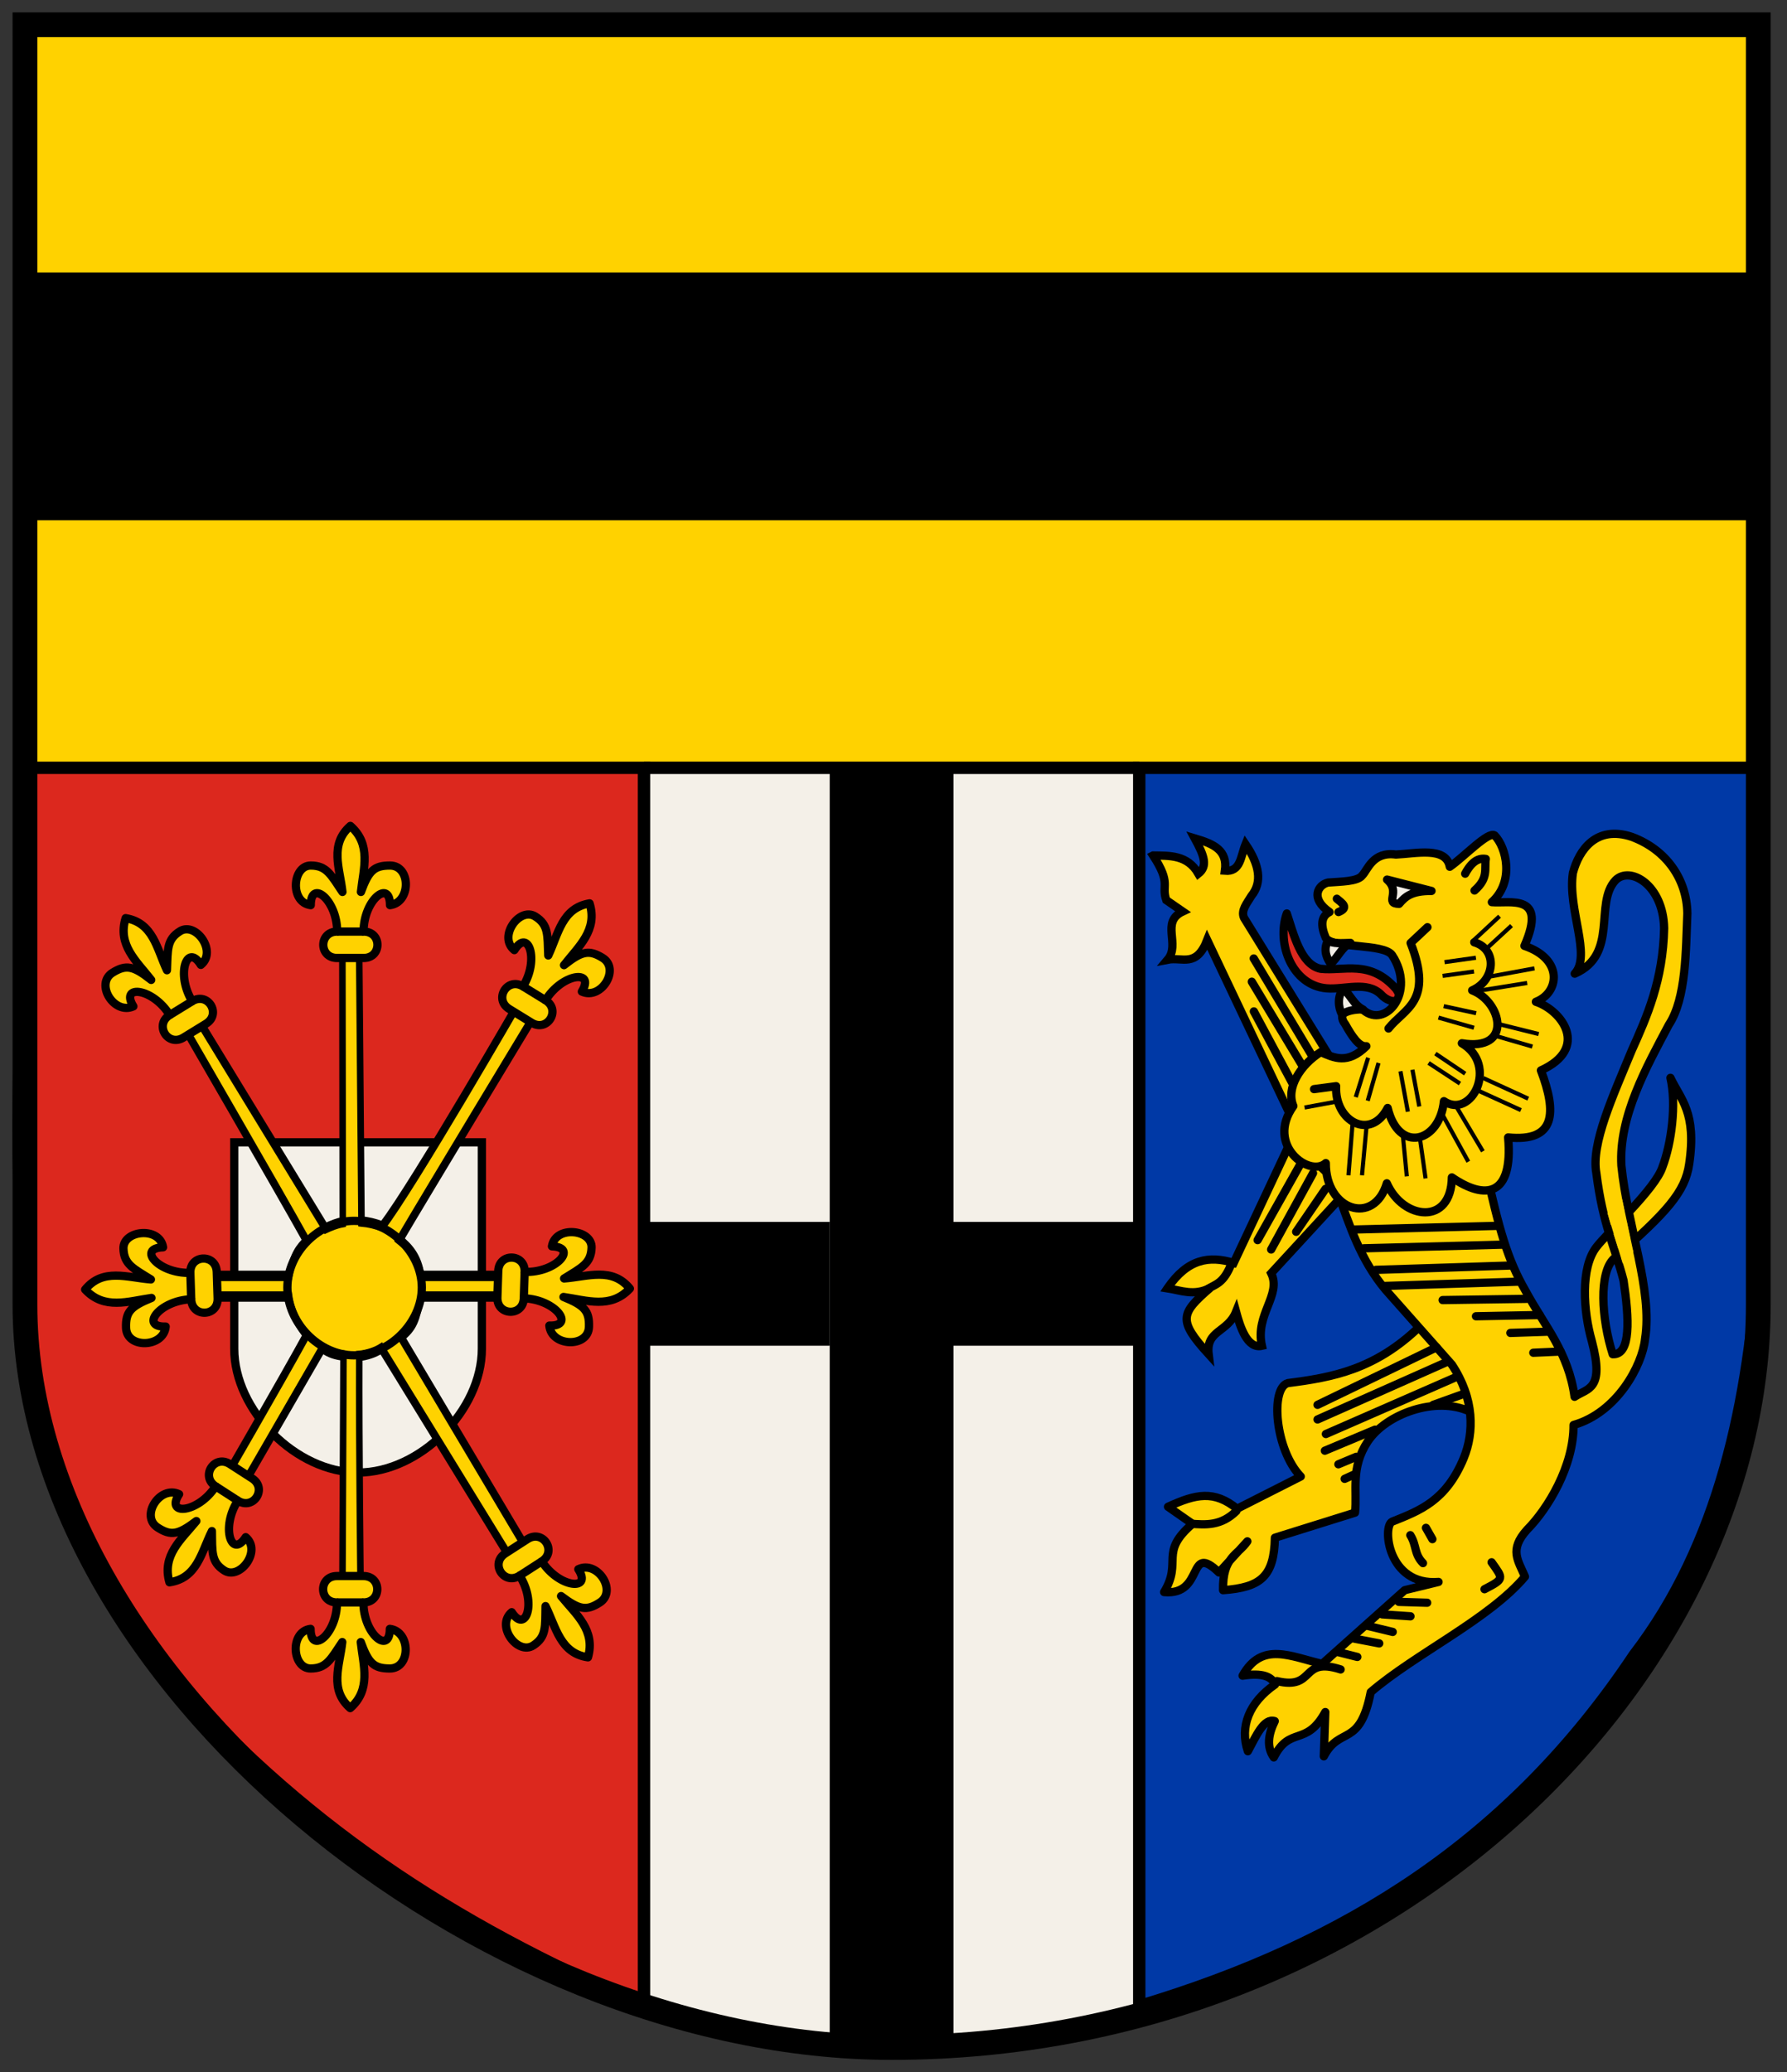 <!-- Created with Inkscape (http://www.inkscape.org/) -->
<svg xmlns:rdf="http://www.w3.org/1999/02/22-rdf-syntax-ns#" xmlns="http://www.w3.org/2000/svg" height="502" width="433" version="1.1" xmlns:cc="http://creativecommons.org/ns#" xmlns:dc="http://purl.org/dc/elements/1.1/">
 <rect width="100%" height="100%" fill="#333333" stroke="none"/>

 <g transform="translate(0,-550.362)">
  <g transform="translate(-23.955,-6)">
   <path d="m180,742.36,120,0,0,300.17c-43.821,12.244-79.032,10.52-120-1.01z" fill="#f4f0e8"/>
   <rect height="60" width="420" y="562.36" x="30" fill="#ffd200"/>
   <rect height="60" width="420" y="682.36" x="30" fill="#ffd200"/>
   <rect height="60" width="420" y="622.36" x="30" fill="#000"/>
   <rect height="310" width="30" y="742.36" x="225" fill="#000"/>
   <rect height="30" width="45" y="852.36" x="180" fill="#000"/>
   <rect height="30" width="50" y="852.36" x="250" fill="#000"/>
   <path d="m30,742.36,150,0,0,300c-47.23-20.4-83.193-43.88-117.52-83.02-42.123-57.65-33.812-109.41-32.475-217.02z" stroke="#000" stroke-dasharray="none" stroke-miterlimit="4" stroke-width="3" fill="#dc281e"/>
   <path d="m450,742.36-150,0,0,300c50-15,90-40,120-85,41.242-53.768,29.389-136.59,30-215z" stroke="#000" stroke-dasharray="none" stroke-miterlimit="4" stroke-width="3" fill="#0039a6"/>
   <path stroke-linejoin="miter" d="m80.714,833.08,60,0,0,50c0,15-15,30-30,30s-30-15-30-30z" stroke="#000" stroke-linecap="butt" stroke-dasharray="none" stroke-miterlimit="4" stroke-width="2" fill="#f4f0e8"/>
   <g transform="matrix(0.336,0,0,0.533,35.036,447.425)" stroke="#000" stroke-miterlimit="4" stroke-dasharray="none" stroke-width="4.727">
    <g stroke-dasharray="none" stroke-width="0.985" stroke-miterlimit="4" transform="matrix(4.8,0,0,4.8,-835.065,-2625.432)">
     <g stroke-miterlimit="4" stroke-width="2.735" stroke-dasharray="none" transform="matrix(0.36,0,0,0.36,103.658,503.598)">
      <path d="m391.62,579.76,0-5.43-39.617,0c-1.07-4.72-4.583-7.232-9.03-9.489,11.504-12.323,55.441-58.128,55.441-58.128l-4.762-5.226s-44.957,49.167-57.952,59.811c-2.871-0.68-5.742-1.117-8.613-1.28l-0.947-70.286-7.017,0.064,0.151,70.416c-2.491,0.291-4.829,0.892-7.198,1.59l-58.122-60.031-3.882,3.895s43.792,47.682,54.117,59.437c-3.445,2.172-5.585,3.795-7.308,9.225h-41.34v5.43h41.34c1.025,4.235,3.886,7.55,7.334,10.073-10.756,12.36-36.17,40.029-36.17,40.029l6.291,3.223,36.479-39.789c2.484,1.202,5.537,1.75,8.766,1.978l-0.428,59.073,7.536-0.086s-0.663-35.75-0.526-58.891c3.045-0.213,6.6-0.881,9.228-1.978l58.014,59.507,4.917-4.402-54.79-58.1c5.758-2.833,6.462-4.787,8.468-10.638z" fill="#ffd200"/>
     </g>
    </g>
   </g>
   <g transform="matrix(0.64,0,0,0.64,57.652,258.925)" stroke="#000" stroke-dasharray="none" stroke-miterlimit="4" stroke-width="3.125">
    <path stroke-linejoin="round" stroke-linecap="round" d="m75,827.36,10,0c7,0,7-10,0-10,0-12,10-20,10-10,8-1,8-15,0-15-6,0-8.041,1.913-11,10,1-9,4-18-4-25-8,7-4,16-3,25-4.362-6.508-6-10-12-10-7,0-8,14,0,15,0-10,10-2,10,10-7,0-7,10,0,10z" fill="#ffd200"/>
    <path stroke-linejoin="miter" stroke-linecap="butt" d="m75,817.36,10,0" fill="none"/>
   </g>
   <g transform="matrix(0.64,0,0,-0.64,57.611,1467.66)" stroke="#000" stroke-dasharray="none" stroke-miterlimit="4" stroke-width="3.125">
    <path stroke-linejoin="round" stroke-linecap="round" d="m75,827.36,10,0c7,0,7-10,0-10,0-12,10-20,10-10,8-1,8-15,0-15-6,0-8.041,1.913-11,10,1-9,4-18-4-25-8,7-4,16-3,25-4.362-6.508-6-10-12-10-7,0-8,14,0,15,0-10,10-2,10,10-7,0-7,10,0,10z" fill="#ffd200"/>
    <path stroke-linejoin="miter" stroke-linecap="butt" d="m75,817.36,10,0" fill="none"/>
   </g>
   <g transform="matrix(0.545,0.335,-0.335,0.545,383.628,324.737)" stroke="#000" stroke-dasharray="none" stroke-miterlimit="4" stroke-width="3.125">
    <path stroke-linejoin="round" stroke-linecap="round" d="m75,827.36,10,0c7,0,7-10,0-10,0-12,10-20,10-10,8-1,8-15,0-15-6,0-8.041,1.913-11,10,1-9,4-18-4-25-8,7-4,16-3,25-4.362-6.508-6-10-12-10-7,0-8,14,0,15,0-10,10-2,10,10-7,0-7,10,0,10z" fill="#ffd200"/>
    <path stroke-linejoin="miter" stroke-linecap="butt" d="m75,817.36,10,0" fill="none"/>
   </g>
   <g transform="matrix(-0.545,0.335,0.335,0.545,-162.417,328.317)" stroke="#000" stroke-dasharray="none" stroke-miterlimit="4" stroke-width="3.125">
    <path stroke-linejoin="round" stroke-linecap="round" d="m75,827.36,10,0c7,0,7-10,0-10,0-12,10-20,10-10,8-1,8-15,0-15-6,0-8.041,1.913-11,10,1-9,4-18-4-25-8,7-4,16-3,25-4.362-6.508-6-10-12-10-7,0-8,14,0,15,0-10,10-2,10,10-7,0-7,10,0,10z" fill="#ffd200"/>
    <path stroke-linejoin="miter" stroke-linecap="butt" d="m75,817.36,10,0" fill="none"/>
   </g>
   <g transform="matrix(-0.021,0.64,-0.64,-0.021,675.769,833.639)" stroke="#000" stroke-dasharray="none" stroke-miterlimit="4" stroke-width="3.125">
    <path stroke-linejoin="round" stroke-linecap="round" d="m75,827.36,10,0c7,0,7-10,0-10,0-12,10-20,10-10,8-1,8-15,0-15-6,0-8.041,1.913-11,10,1-9,4-18-4-25-8,7-4,16-3,25-4.362-6.508-6-10-12-10-7,0-8,14,0,15,0-10,10-2,10,10-7,0-7,10,0,10z" fill="#ffd200"/>
    <path stroke-linejoin="miter" stroke-linecap="butt" d="m75,817.36,10,0" fill="none"/>
   </g>
   <g transform="matrix(0.021,0.64,0.64,-0.021,-454.607,833.872)" stroke="#000" stroke-dasharray="none" stroke-miterlimit="4" stroke-width="3.125">
    <path stroke-linejoin="round" stroke-linecap="round" d="m75,827.36,10,0c7,0,7-10,0-10,0-12,10-20,10-10,8-1,8-15,0-15-6,0-8.041,1.913-11,10,1-9,4-18-4-25-8,7-4,16-3,25-4.362-6.508-6-10-12-10-7,0-8,14,0,15,0-10,10-2,10,10-7,0-7,10,0,10z" fill="#ffd200"/>
    <path stroke-linejoin="miter" stroke-linecap="butt" d="m75,817.36,10,0" fill="none"/>
   </g>
   <g transform="matrix(0.538,-0.347,-0.347,-0.538,393.129,1403.825)" stroke="#000" stroke-dasharray="none" stroke-miterlimit="4" stroke-width="3.125">
    <path stroke-linejoin="round" stroke-linecap="round" d="m75,827.36,10,0c7,0,7-10,0-10,0-12,10-20,10-10,8-1,8-15,0-15-6,0-8.041,1.913-11,10,1-9,4-18-4-25-8,7-4,16-3,25-4.362-6.508-6-10-12-10-7,0-8,14,0,15,0-10,10-2,10,10-7,0-7,10,0,10z" fill="#ffd200"/>
    <path stroke-linejoin="miter" stroke-linecap="butt" d="m75,817.36,10,0" fill="none"/>
   </g>
   <g transform="matrix(-0.538,-0.347,0.347,-0.538,-161.691,1385.651)" stroke="#000" stroke-dasharray="none" stroke-miterlimit="4" stroke-width="3.125">
    <path stroke-linejoin="round" stroke-linecap="round" d="m75,827.36,10,0c7,0,7-10,0-10,0-12,10-20,10-10,8-1,8-15,0-15-6,0-8.041,1.913-11,10,1-9,4-18-4-25-8,7-4,16-3,25-4.362-6.508-6-10-12-10-7,0-8,14,0,15,0-10,10-2,10,10-7,0-7,10,0,10z" fill="#ffd200"/>
    <path stroke-linejoin="miter" stroke-linecap="butt" d="m75,817.36,10,0" fill="none"/>
   </g>
   <g stroke="#000" transform="translate(8.612,-19.71)">
    <path stroke-linejoin="round" d="m312.12,788.07c-0.284,4.035,2.02,7.2,4.162,9.497" stroke-linecap="round" stroke-dasharray="none" stroke-miterlimit="4" stroke-width="2" fill="none"/>
    <path stroke-linejoin="miter" d="m294.75,783.31c3.961,0.067,8.307-0.206,10.967,4.412,2.287-1.818,1.493-4.209-0.884-8.571,4.674,1.394,8.004,2.876,7.312,7.857,3.846,0.322,3.775-3.403,5-6.429,3.384,4.974,4.103,9.209,1.429,12.5-1.064,1.786-2.632,3.571-1.786,5.357l20.714,33.571-9.643,13.929-20-42.143c-2.667,6.786-6.02,4.07-9.6,4.769,3.193-3.746-1.79-9.129,3.672-11.681l-3.99-2.752c-1.284-3.682,1.339-3.872-3.193-10.819z" stroke-linecap="butt" stroke-dasharray="none" stroke-miterlimit="4" stroke-width="2" fill="#ffd200"/>
    <path stroke-linejoin="miter" d="m298.21,888.16c4.893-7.148,10.092-7.957,16.071-6.158l14.051-29.913,13.283,12.579-18.258,19.834c2.567,5.297-3.947,9.989-2.248,17.587-3.561,0.814-5.266-4.584-6.263-8.258-2.054,5.115-7.358,4.415-6.638,10.314-7.524-8.277-6.772-9.881,0.357-16.071-3.947,2.012-7.038,0.592-10.357,0.087z" stroke-linecap="butt" stroke-dasharray="none" stroke-miterlimit="4" stroke-width="2" fill="#ffd200"/>
    <path stroke-linejoin="round" d="m298.36,941.08c6.768-3.109,11.168-4.047,16.742,0.48l15.418-7.814c-6.21-6.421-7.432-21.424-3.128-22.623,10.799-1.378,21.14-3.246,31.995-13.745,5.419,5.738,11.854,12.957,12.1,20.635-8.235-3.821-20.258,0.563-24.704,7.204-4.271,6.443-2.555,11.94-3.11,17.291l-19.416,6.071c-0.188,9.4-3.418,12.043-12.561,12.709-0.157-8.183,3.625-8.487,5.888-11.829l-6.872,7.543c-7.79-7.491-3.395,5.678-13.301,4.747,4.53-7.474-1.322-9.483,6.872-16.533z" stroke-linecap="round" stroke-dasharray="none" stroke-miterlimit="4" stroke-width="2" fill="#ffd200"/>
    <path stroke-linejoin="round" d="m339.51,865.06,35.819-5.793c3.223,14.368,5.183,21.764,9.668,29.52,4.612,8.551,10.396,14.829,11.872,25.653,3.189-2.146,7.304-1.598,4.197-13.426-2.115-7.393-2.745-17.779,1.034-22.768,2.7-3.572,14.314-14.095,16.066-19.469,2.188-5.772,3.419-15.165,1.936-21.61,2.478,5.276,6.4,8.313,4.538,20.906-0.958,6.694-5.39,11.663-18.214,22.857-3.702,3.378-3.062,14.608-0.314,23.196,4.477,0.236,3.998-8.679,2.623-17.875-2.216-8.557-4.983-13.249-6.594-26.036-1.3-7.11,4.047-18.65,8.571-29.643,3.699-8.214,7.609-17.052,7.857-29.643-0.21-10.543-8.294-15.164-11.786-11.62-5.235,5.595,0.829,17.961-9.877,22.63,4.129-4.398-1.763-15.545-0.436-24.416,1.457-5.575,5.662-11.574,14.242-8.737,8.454,3.123,13.369,10.342,13.485,18.571-0.373,8.805-0.234,20.555-4.495,26.977-5.382,10.161-12.153,22.22-11.49,34.094,1.49,14.802,7.64,30.18,5.732,42.02-0.652,6.317-6.742,17.812-17.324,20.819,0.059,9.946-6.232,20.309-11.266,25.375-4.415,4.881-2.132,7.489-0.505,11.36-8.634,10.265-26.617,18.733-37.37,27.972-2.663,13.637-7.511,8.104-11.367,15.563l0.357-10.732c-4.666,8.538-8.574,3.238-12.482,10.985-1.792-2.553-1.332-5.556,0.235-8.781-2.639-0.839-4.521,3.617-6.515,7.291-2.019-5.903,0.276-11.804,6.577-16.158-0.784-1.938-3.039-2.894-7.857-2.143,4.684-8.371,11.614-4.628,19.286-2.857l20-17.857,8.196-1.995c-12.357,1.007-13.639-13.523-11.245-14.6,6.724-2.698,13.022-5.012,17.334-15.357,2.58-6.26,2.618-14.418-2.857-22.691l-16.053-18.11c-6.148-7.367-8.674-15.458-11.576-23.474z" stroke="#000" stroke-linecap="round" stroke-miterlimit="4" stroke-dasharray="none" stroke-width="2" fill="#ffd200"/>
    <path stroke-linejoin="round" d="m327.14,797.36c1.631,4.836,3.346,12.422,8.214,13.402,5.652,0.624,11.88-2.315,18.214,4.812,2.464,3.337-1.125,4.069-3.571,1.429-3.418-3.376-8.828-1.143-13.214-1.512-8.304-0.697-12.22-10.797-9.643-18.131z" stroke-linecap="round" stroke-dasharray="none" stroke-miterlimit="4" stroke-width="2" fill="#dc281e"/>
    <path stroke-linejoin="round" d="m350.5,887.6,32.872-1.054" stroke-linecap="round" stroke-dasharray="none" stroke-miterlimit="4" stroke-width="2" fill="none"/>
    <path stroke-linejoin="round" d="m336.59,803.29c-1.3-3.054-1.161-5.246,0.906-6.281-4.806-3.318-2.746-6.627-0.357-7.143,3.095-0.238,7.201-0.224,8.276-1.724,1.351-1.355,2.529-5.817,8.153-5.061,4.791-0.206,12.182-2.001,13.066,2.962,3.621-2.535,9.262-8.602,10.862-7.605,2.838,2.885,4.877,11.161-0.671,16.176,4.346,0.401,13.535-2.285,7.901,10.592,9.544,3.222,8.442,11.375,2.771,13.546,6.347,2.089,13.042,11.248,1.219,16.62,3.892,10.246,3.578,17.384-7.944,16.237,1.275,14.452-5.608,15.189-13.633,9.686-0.168,11.75-11.844,10.316-15.758,1.429-3.139,10.42-14.83,6.593-14.791-4.895-3.911,3.54-14.612-4.344-7.857-13.824-1.837-4.345,1.636-9.913,6.62-13.066,3.272,1.409,6.49,3.054,11.071-1.429-1.716,0.243-3.432-2.267-5.148-5.357-2.101-2.543,0.655-5.459,4.434-3.38,5.295,4.541,12.839-4.3,6.952-13.319-1.988-2.892-14.445-1.561-16.071-4.163z" stroke-linecap="round" stroke-dasharray="none" stroke-miterlimit="4" stroke-width="2" fill="#ffd200"/>
    <path stroke-linejoin="miter" d="m339.3,842.91-7.857,1.454" stroke-linecap="butt" stroke-width="1px" fill="none"/>
    <path stroke-linejoin="round" d="m351.43,789.15,10.776,2.752c-4.74-0.011-6.268,1.248-7.857,3.128-3.748-0.082,0.574-2.85-2.918-5.88z" stroke-linecap="round" stroke-dasharray="none" stroke-miterlimit="4" stroke-width="2" fill="#f4f0e8"/>
    <path stroke-linejoin="round" d="m361.22,800.68-4.077,3.824c5.615,14.305-1.538,15.843-5.357,20.714" stroke-linecap="round" stroke-dasharray="none" stroke-miterlimit="4" stroke-width="2" fill="none"/>
    <path stroke-linejoin="miter" d="m365.36,809.15,7.605-1.071" stroke-linecap="butt" stroke-width="1px" fill="none"/>
    <path stroke-linejoin="round" d="m333.74,839.91,5.357-0.714c-0.418,8.544,8.366,13.304,12.482,5.271,2.689,11.175,12.617,8.354,13.633-1.638,6.683,4.505,13.32-8.69,4.347-14.033,12.455,2.087,9.699-10.051,2.5-12.814,5.667-2.491,6.169-9.991,0.505-11.638" stroke-linecap="round" stroke-dasharray="none" stroke-miterlimit="4" stroke-width="2" fill="none"/>
    <path stroke-linejoin="round" d="m370.36,787.72c1.667-3.082,3.333-3.845,5-3.571-0.389,2.445,0.736,4.587-2.735,7.648" stroke-linecap="round" stroke-dasharray="none" stroke-miterlimit="4" stroke-width="2" fill="none"/>
    <path stroke-linejoin="miter" d="m364.9,812.48,7.605-1.071" stroke-linecap="butt" stroke-width="1px" fill="none"/>
    <path stroke-linejoin="miter" d="m365.16,819.81,7.857,1.706" stroke-linecap="butt" stroke-width="1px" fill="none"/>
    <path stroke-linejoin="miter" d="m363.89,822.58,8.615,2.464" stroke-linecap="butt" stroke-width="1px" fill="none"/>
    <path stroke-linejoin="miter" d="m371.97,804.27,6.721-6.248" stroke-linecap="butt" stroke-width="1px" fill="none"/>
    <path stroke-linejoin="miter" d="m375.76,805.66,5.837-5.365" stroke-linecap="butt" stroke-width="1px" fill="none"/>
    <path stroke-linejoin="miter" d="m376.52,812.61,10.635-1.955" stroke-linecap="butt" stroke-width="1px" fill="none"/>
    <path stroke-linejoin="miter" d="m373.99,816.02,11.393-1.829" stroke-linecap="butt" stroke-width="1px" fill="none"/>
    <path stroke-linejoin="miter" d="m378.29,824.1,9.877,2.464" stroke-linecap="butt" stroke-width="1px" fill="none"/>
    <path stroke-linejoin="miter" d="m377.28,826.88,9.372,2.717" stroke-linecap="butt" stroke-width="1px" fill="none"/>
    <path stroke-linejoin="miter" d="m374.75,837.23,10.888,4.989" stroke-linecap="butt" stroke-width="1px" fill="none"/>
    <path stroke-linejoin="miter" d="m373.49,840.26,10.383,4.737" stroke-linecap="butt" stroke-width="1px" fill="none"/>
    <path stroke-linejoin="miter" d="m368.31,844.3,6.342,10.672" stroke-linecap="butt" stroke-width="1px" fill="none"/>
    <path stroke-linejoin="miter" d="m364.78,845.94,6.342,11.555" stroke-linecap="butt" stroke-width="1px" fill="none"/>
    <path stroke-linejoin="miter" d="m359.35,851.5,1.417,10.04" stroke-linecap="butt" stroke-width="1px" fill="none"/>
    <path stroke-linejoin="miter" d="m355.18,850.24,1.039,10.798" stroke-linecap="butt" stroke-width="1px" fill="none"/>
    <path stroke-linejoin="miter" d="m346.47,848.85-1.108,11.934" stroke-linecap="butt" stroke-width="1px" fill="none"/>
    <path stroke-linejoin="miter" d="m343.06,848.47-0.982,12.313" stroke-linecap="butt" stroke-width="1px" fill="none"/>
    <path stroke-linejoin="miter" d="m346.85,832.31-3.002,9.535" stroke-linecap="butt" stroke-width="1px" fill="none"/>
    <path stroke-linejoin="miter" d="m349.37,833.57-2.623,9.156" stroke-linecap="butt" stroke-width="1px" fill="none"/>
    <path stroke-linejoin="miter" d="m354.68,835.59,1.796,9.788" stroke-linecap="butt" stroke-width="1px" fill="none"/>
    <path stroke-linejoin="miter" d="m357.58,835.21,1.67,8.904" stroke-linecap="butt" stroke-width="1px" fill="none"/>
    <path stroke-linejoin="miter" d="m363.14,831.3,7.226,4.863" stroke-linecap="butt" stroke-width="1px" fill="none"/>
    <path stroke-linejoin="miter" d="m361.49,833.57,7.605,4.989" stroke-linecap="butt" stroke-width="1px" fill="none"/>
    <path stroke-linejoin="miter" d="m339.27,793.79c1.27,1.074,3.027,2.148,0.407,3.222" stroke-linecap="round" stroke-dasharray="none" stroke-miterlimit="4" stroke-width="2" fill="none"/>
    <path stroke-linejoin="round" d="m337.14,803.86c-1.007,1.894-0.718,3.788,0.631,5.682,1.709-1.431,2.682-4.05,4.798-5.051-2.019,0.04-4.372,0.29-5.43-0.631z" stroke-linecap="round" stroke-dasharray="none" stroke-miterlimit="4" stroke-width="2" fill="#f4f0e8"/>
    <path stroke-linejoin="round" d="m340.53,821.86c-1.007-1.894-1.097-4.419,0.253-6.313,1.709,1.431,2.682,4.05,4.798,5.051-2.019-0.04-3.994,0.342-5.051,1.263z" stroke-linecap="round" stroke-dasharray="none" stroke-miterlimit="4" stroke-width="2" fill="#f4f0e8"/>
    <path stroke-linejoin="round" d="m319.13,808.26,14.106,23.522" stroke-linecap="round" stroke-dasharray="none" stroke-miterlimit="4" stroke-width="2" fill="none"/>
    <path stroke-linejoin="round" d="m318.66,813.89,12.338,20.491" stroke-linecap="round" stroke-dasharray="none" stroke-miterlimit="4" stroke-width="2" fill="none"/>
    <path stroke-linejoin="round" d="m319.16,821.08,9.434,17.587" stroke-linecap="round" stroke-dasharray="none" stroke-miterlimit="4" stroke-width="2" fill="none"/>
    <path stroke-linejoin="round" d="m348.73,883.69,32.872-1.054" stroke-linecap="round" stroke-dasharray="none" stroke-miterlimit="4" stroke-width="2" fill="none"/>
    <path stroke-linejoin="round" d="M345.79,878.47,379.33,877.59" stroke-linecap="round" stroke-miterlimit="4" stroke-dasharray="none" stroke-width="2" fill="none"/>
    <path stroke-linejoin="round" d="M343.52,873.92,377.82,873.04" stroke-linecap="round" stroke-miterlimit="4" stroke-dasharray="none" stroke-width="2" fill="none"/>
    <path stroke-linejoin="round" d="m364.9,891.01,20.245-0.296" stroke-linecap="round" stroke-dasharray="none" stroke-miterlimit="4" stroke-width="2" fill="none"/>
    <path stroke-linejoin="round" d="m372.98,894.93,15.447-0.296" stroke-linecap="round" stroke-dasharray="none" stroke-miterlimit="4" stroke-width="2" fill="none"/>
    <path stroke-linejoin="round" d="m381.31,898.97,8.881-0.296" stroke-linecap="round" stroke-dasharray="none" stroke-miterlimit="4" stroke-width="2" fill="none"/>
    <path stroke-linejoin="round" d="m386.87,903.77,6.608-0.296" stroke-linecap="round" stroke-dasharray="none" stroke-miterlimit="4" stroke-width="2" fill="none"/>
    <path stroke-linejoin="round" d="m354.29,964.12,6.861,0.209" stroke-linecap="round" stroke-dasharray="none" stroke-miterlimit="4" stroke-width="2" fill="none"/>
    <path stroke-linejoin="round" d="m350.25,967.15,6.861,0.462" stroke-linecap="round" stroke-dasharray="none" stroke-miterlimit="4" stroke-width="2" fill="none"/>
    <path stroke-linejoin="round" d="m346.71,969.93,6.103,1.472" stroke-linecap="round" stroke-dasharray="none" stroke-miterlimit="4" stroke-width="2" fill="none"/>
    <path stroke-linejoin="round" d="m343.18,972.96,6.356,1.219" stroke-linecap="round" stroke-dasharray="none" stroke-miterlimit="4" stroke-width="2" fill="none"/>
    <path stroke-linejoin="round" d="m339.39,976.24,4.84,1.219" stroke-linecap="round" stroke-dasharray="none" stroke-miterlimit="4" stroke-width="2" fill="none"/>
    <path stroke-linejoin="round" d="m360.86,946.19,1.557,2.735" stroke-linecap="round" stroke-dasharray="none" stroke-miterlimit="4" stroke-width="2" fill="none"/>
    <path stroke-linejoin="round" d="m357.07,947.96c1.583,2.511,0.86,4.517,3.072,6.775" stroke-linecap="round" stroke-dasharray="none" stroke-miterlimit="4" stroke-width="2" fill="none"/>
    <path stroke-linejoin="round" d="m376.77,954.53c2.808,3.998,3.205,3.963-1.726,6.523" stroke-linecap="round" stroke-dasharray="none" stroke-miterlimit="4" stroke-width="2" fill="none"/>
    <path stroke-linejoin="round" d="m324.74,983.31c9.468,2.255,5.543-5.983,15.447-2.821" stroke-linecap="round" stroke-dasharray="none" stroke-miterlimit="4" stroke-width="2" fill="none"/>
    <path stroke-linejoin="round" d="m303.78,945.18c3.718,0.28,7.436,0.587,11.154-3.074" stroke-linecap="round" stroke-dasharray="none" stroke-miterlimit="4" stroke-width="2" fill="none"/>
    <path stroke-linejoin="round" d="m334.59,916.39,28.831-13.933" stroke-linecap="round" stroke-dasharray="none" stroke-miterlimit="4" stroke-width="2" fill="none"/>
    <path stroke-linejoin="round" d="m334.59,919.93,31.357-13.933" stroke-linecap="round" stroke-dasharray="none" stroke-miterlimit="4" stroke-width="2" fill="none"/>
    <path stroke-linejoin="round" d="M336.61,923.46,368.47,909.53" stroke-linecap="round" stroke-dasharray="none" stroke-miterlimit="4" stroke-width="2" fill="none"/>
    <path stroke-linejoin="round" d="m336.36,927.5,12.164-5.094" stroke-linecap="round" stroke-dasharray="none" stroke-miterlimit="4" stroke-width="2" fill="none"/>
    <path stroke-linejoin="round" d="m362.62,916.39,7.871-2.821" stroke-linecap="round" stroke-dasharray="none" stroke-miterlimit="4" stroke-width="2" fill="none"/>
    <path stroke-linejoin="round" d="m339.64,930.79,4.335-1.811" stroke-linecap="round" stroke-dasharray="none" stroke-miterlimit="4" stroke-width="2" fill="none"/>
    <path stroke-linejoin="round" d="m341.16,934.32,2.315-1.054" stroke-linecap="round" stroke-dasharray="none" stroke-miterlimit="4" stroke-width="2" fill="none"/>
    <path stroke-linejoin="round" d="m320.07,876.49,10.396-18.479" stroke-linecap="round" stroke-dasharray="none" stroke-miterlimit="4" stroke-width="2" fill="none"/>
    <path stroke-linejoin="round" d="m323.35,878.76,10.144-18.479" stroke-linecap="round" stroke-dasharray="none" stroke-miterlimit="4" stroke-width="2" fill="none"/>
    <path stroke-linejoin="round" d="m329.41,874.47,7.113-10.397" stroke-linecap="round" stroke-dasharray="none" stroke-miterlimit="4" stroke-width="2" fill="none"/>
    <path stroke-linejoin="round" d="m307.95,888.36c1.95-1.252,3.9-1.31,5.85-6.357" stroke-linecap="round" stroke-dasharray="none" stroke-miterlimit="4" stroke-width="2" fill="none"/>
   </g>
   <path stroke-linejoin="miter" d="m30,562.36,420,0,0,310c0,90-90,180-210,180-100,0-210-90-210-180z" stroke="#000" stroke-linecap="butt" stroke-dasharray="none" stroke-miterlimit="4" stroke-width="6" fill="none"/>
   <path stroke-linejoin="miter" d="m180,742.36,120,0" stroke="#000" stroke-linecap="butt" stroke-dasharray="none" stroke-miterlimit="4" stroke-width="3" fill="none"/>
  </g>
  <path stroke-linejoin="round" d="m102.21,862.27c0,8.508-7.907,16.415-16.414,16.415-8.508,0-16.163-7.907-16.163-16.415,0-8.508,7.654-16.162,16.163-16.162,8.508,0,16.414,7.654,16.414,16.162z" stroke="#000" stroke-linecap="round" stroke-dasharray="none" stroke-miterlimit="4" stroke-width="2" fill="none"/>
 </g>
 <path style="baseline-shift:baseline;block-progression:tb;color:#000000;direction:ltr;text-indent:0;text-align:start;enable-background:accumulate;text-transform:none;" fill="#ffd200" d="m393.07,290.53c-1.303,1.799-2.43,1.812-3.567,3.374l3.698,12.185c1.283-1.797,1.448-1.28,2.569-2.837z"/>
</svg>
